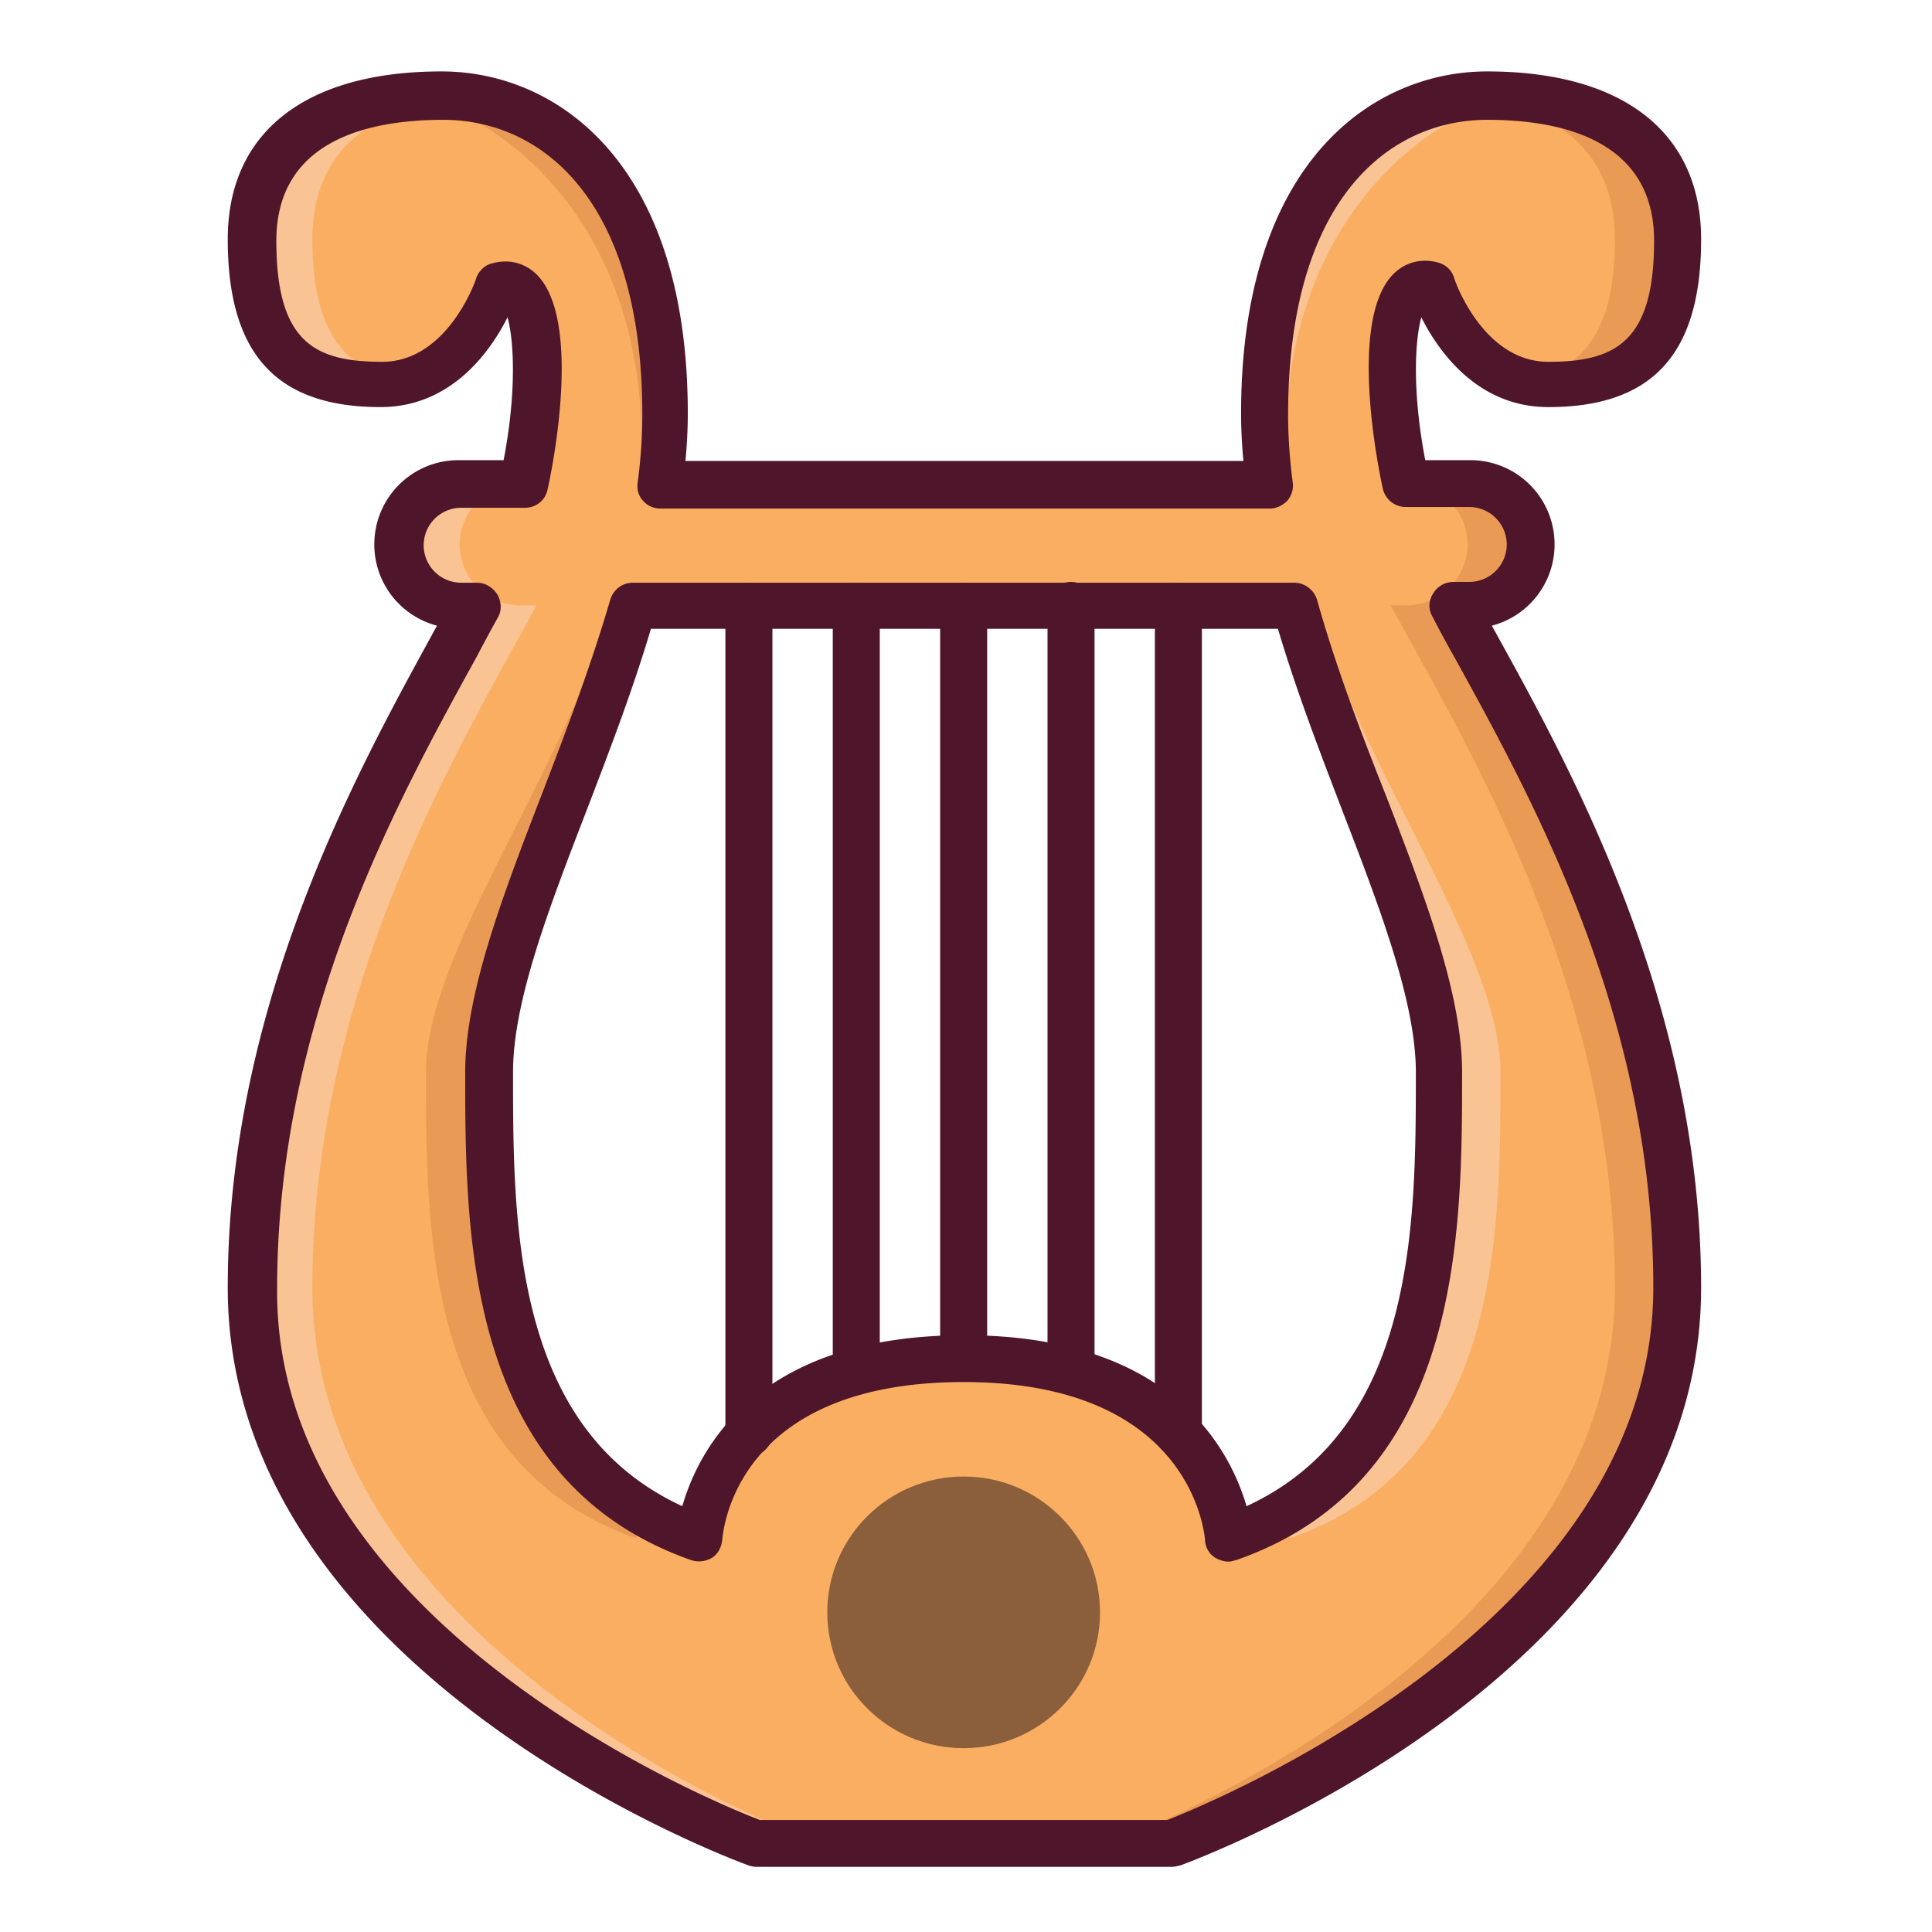 <svg xmlns="http://www.w3.org/2000/svg" width="120" height="120"><g fill="none" fill-rule="evenodd"><path fill="#FAAE61" d="M91.25 37.6c2.094 0 3.798-1.697 3.798-3.782s-1.704-3.782-3.797-3.782h-3.943c-1.363-6.157-1.266-13.188 1.655-12.363 0 0 1.996 6.206 7.204 6.206 5.209 0 8.032-2.182 8.032-8.97S98.6 5.94 92.37 5.94s-13.824 4.8-13.824 19.782c0 1.455.097 2.91.292 4.412h-37.87a33.69 33.69 0 0 0 .291-4.412c0-14.982-7.642-19.782-13.824-19.782-6.23 0-11.829 2.182-11.829 8.97s2.824 8.97 8.032 8.97c5.209 0 7.204-6.206 7.204-6.206 2.872-.825 2.97 6.206 1.655 12.363h-3.943c-2.093 0-3.796 1.697-3.796 3.782S26.46 37.6 28.554 37.6h.974c-4.576 8.485-13.922 23.515-13.922 42.376 0 23.079 31.397 34.521 31.397 34.521H72.9s31.397-11.442 31.397-34.521c0-18.86-9.346-33.94-13.921-42.376h.876zm-1.946 28.994c0 10.182 0 24.34-13.046 28.945 0 0-.584-11.2-16.453-11.2-15.82 0-16.453 11.2-16.453 11.2-13.045-4.606-13.045-18.763-13.045-28.945 0-7.467 5.841-17.988 8.956-28.946h41.084c3.115 10.958 8.957 21.43 8.957 28.946z"/><path fill="#E99A54" d="M100.305 14.86c0 5.673-1.947 8.146-5.647 8.776.487.097.974.194 1.51.194 5.208 0 8.03-2.182 8.03-8.97 0-6.787-5.597-8.97-11.828-8.97-.535 0-1.07.05-1.606.098 5.208.485 9.54 2.909 9.54 8.873zM38.29 36.824c-3.115 10.958-11.83 22.256-11.83 29.77 0 10.182 0 24.34 13.046 28.945 0 0 .049-.678.34-1.697-9.491-5.72-9.491-18.133-9.491-27.297 0-7.466 5.84-17.987 8.956-28.945l-1.022-.776zm52.96.776c2.094 0 3.798-1.697 3.798-3.782s-1.704-3.782-3.797-3.782h-3.894c2.093 0 3.796 1.697 3.796 3.782S89.45 37.6 87.357 37.6h-.974c4.576 8.485 13.922 23.515 13.922 42.376 0 23.079-31.397 34.521-31.397 34.521h3.894S104.2 103.055 104.2 79.976c0-18.86-9.346-33.94-13.922-42.376h.974zM39.848 27.418c0 1.455.194 1.164 0 2.618h1.07a33.52 33.52 0 0 0 .293-4.412c0-14.982-7.643-19.782-13.825-19.782-.779 0-1.557.049-2.288.097 5.842.825 14.75 7.758 14.75 21.48z"/><path fill="#F9C393" d="M19.403 14.86c0 5.673 1.947 8.146 5.647 8.776-.487.097-.974.194-1.51.194-5.208 0-8.031-2.182-8.031-8.97 0-6.787 5.598-8.97 11.829-8.97.535 0 1.07.05 1.606.098-5.209.485-9.54 2.909-9.54 8.873zM81.37 36.824c3.115 10.958 11.828 22.255 11.828 29.77 0 10.182 0 24.34-13.046 28.945 0 0-.048-.678-.34-1.697 9.492-5.72 9.492-18.133 9.492-27.297 0-7.466-5.842-17.987-8.957-28.945l1.022-.776zm-52.913.776c-2.093 0-3.797-1.697-3.797-3.782s1.704-3.782 3.797-3.782h3.894c-2.093 0-3.797 1.697-3.797 3.782s1.704 3.782 3.797 3.782h.974c-4.576 8.485-13.922 23.515-13.922 42.376 0 23.079 31.397 34.521 31.397 34.521h-3.894s-31.397-11.442-31.397-34.521c0-18.86 9.346-33.94 13.922-42.376h-.974zM79.86 27.418c0 1.455-.194 1.164 0 2.618h-1.07a33.582 33.582 0 0 1-.293-4.412c0-14.982 7.643-19.782 13.825-19.782.779 0 1.557.049 2.288.097-5.842.825-14.75 7.758-14.75 21.48z"/><path fill="#4F152A" fill-rule="nonzero" d="M72.802 115.952H46.954c-.146 0-.34-.049-.486-.097-1.315-.485-32.322-12.073-32.322-35.88 0-17.502 7.983-31.95 12.705-40.581.097-.194.195-.34.292-.533a5.211 5.211 0 0 1-3.894-5.043 5.225 5.225 0 0 1 5.257-5.236h2.774c.828-4.315.633-7.467.244-8.873-1.071 2.133-3.505 5.576-7.886 5.576-6.474 0-9.492-3.297-9.492-10.424 0-6.643 4.82-10.425 13.289-10.425 7.058 0 15.285 5.576 15.285 21.237 0 .97-.05 1.94-.146 2.957h34.658a30.83 30.83 0 0 1-.146-2.957c0-15.66 8.226-21.237 15.284-21.237 8.422 0 13.29 3.782 13.29 10.425 0 7.127-3.019 10.424-9.493 10.424-4.38 0-6.815-3.443-7.886-5.576-.389 1.406-.584 4.558.244 8.873h2.774a5.225 5.225 0 0 1 5.258 5.236 5.211 5.211 0 0 1-3.895 5.043c.098.194.195.339.292.533 4.77 8.63 12.705 23.079 12.705 40.582 0 23.806-31.007 35.394-32.321 35.879-.195.048-.39.097-.536.097zm-25.604-2.91H72.51c2.823-1.115 30.18-12.315 30.18-33.066 0-16.776-7.448-30.255-12.364-39.176a69.196 69.196 0 0 1-1.363-2.521 1.333 1.333 0 0 1 .049-1.406c.243-.437.73-.728 1.265-.728h.974a2.332 2.332 0 0 0 2.336-2.327 2.332 2.332 0 0 0-2.336-2.327h-3.943a1.46 1.46 0 0 1-1.412-1.115c-.243-1.067-2.239-10.667.73-13.43.73-.68 1.704-.922 2.726-.63.487.145.828.484.974.969 0 .048 1.752 5.188 5.841 5.188 4.138 0 6.572-1.212 6.572-7.515 0-6.206-5.647-7.516-10.369-7.516-5.987 0-12.364 4.8-12.364 18.328 0 1.309.098 2.763.292 4.218.05.436-.097.824-.34 1.115-.292.29-.682.485-1.071.485H41.016c-.438 0-.828-.194-1.071-.485-.292-.29-.39-.727-.34-1.115.194-1.455.291-2.91.291-4.218 0-13.528-6.376-18.328-12.364-18.328-4.721 0-10.368 1.31-10.368 7.516 0 6.303 2.385 7.515 6.571 7.515 4.09 0 5.842-5.14 5.842-5.188.146-.437.535-.824.973-.921 1.022-.291 1.996-.049 2.726.63 2.97 2.812.974 12.364.73 13.43-.146.679-.73 1.115-1.411 1.115h-3.943a2.332 2.332 0 0 0-2.337 2.328 2.332 2.332 0 0 0 2.337 2.327h.973c.536 0 .974.29 1.266.727.243.437.292.97.049 1.406-.438.776-.877 1.6-1.363 2.521-4.917 8.922-12.364 22.449-12.364 39.176-.195 20.752 27.162 31.952 29.985 33.018zm29.109-16.048c-.292 0-.584-.097-.828-.242a1.343 1.343 0 0 1-.632-1.116c-.05-.388-.828-9.794-14.993-9.794-14.311 0-14.944 9.406-14.993 9.794-.048.437-.243.873-.632 1.116a1.57 1.57 0 0 1-1.315.145c-14.019-4.945-14.019-20.218-14.019-30.303 0-4.849 2.288-10.86 4.722-17.164 1.509-3.927 3.067-8 4.284-12.17.194-.63.73-1.066 1.411-1.066h41.084c.633 0 1.217.436 1.411 1.067 1.169 4.17 2.726 8.242 4.284 12.17 2.434 6.302 4.722 12.314 4.722 17.163 0 10.085 0 25.406-14.02 30.303-.194.048-.34.097-.486.097zm-35.875-57.94c-1.169 3.928-2.629 7.71-4.04 11.394-2.337 6.061-4.527 11.782-4.527 16.146 0 9.406 0 22.109 10.514 26.958 1.022-3.54 4.624-10.619 17.524-10.619 12.9 0 16.501 7.128 17.523 10.619C87.941 88.703 87.941 76 87.941 66.594c0-4.315-2.19-10.085-4.527-16.146-1.412-3.684-2.872-7.466-4.04-11.393H40.432z"/><path fill="#4F152A" fill-rule="nonzero" d="M46.516 90.448c-.778 0-1.46-.63-1.46-1.454V37.6a1.462 1.462 0 0 1 2.92 0v51.394a1.43 1.43 0 0 1-1.46 1.454zm6.669-3.83a1.46 1.46 0 0 1-1.46-1.454V37.6a1.462 1.462 0 0 1 2.92 0v47.564a1.43 1.43 0 0 1-1.46 1.454zm6.669-.824c-.779 0-1.46-.63-1.46-1.455V37.6a1.462 1.462 0 0 1 2.92 0v46.74a1.46 1.46 0 0 1-1.46 1.454zm6.669.824c-.78 0-1.46-.63-1.46-1.454V37.6c0-.776.632-1.455 1.46-1.455.827 0 1.46.63 1.46 1.455v47.564a1.46 1.46 0 0 1-1.46 1.454zm6.669 3.83c-.78 0-1.46-.63-1.46-1.454V37.6a1.462 1.462 0 0 1 2.92 0v51.394c0 .824-.682 1.454-1.46 1.454z"/><ellipse cx="8.859" cy="8.873" fill="#8B5E3C" rx="8.47" ry="8.436" transform="translate(50.995 91.273)"/></g></svg>